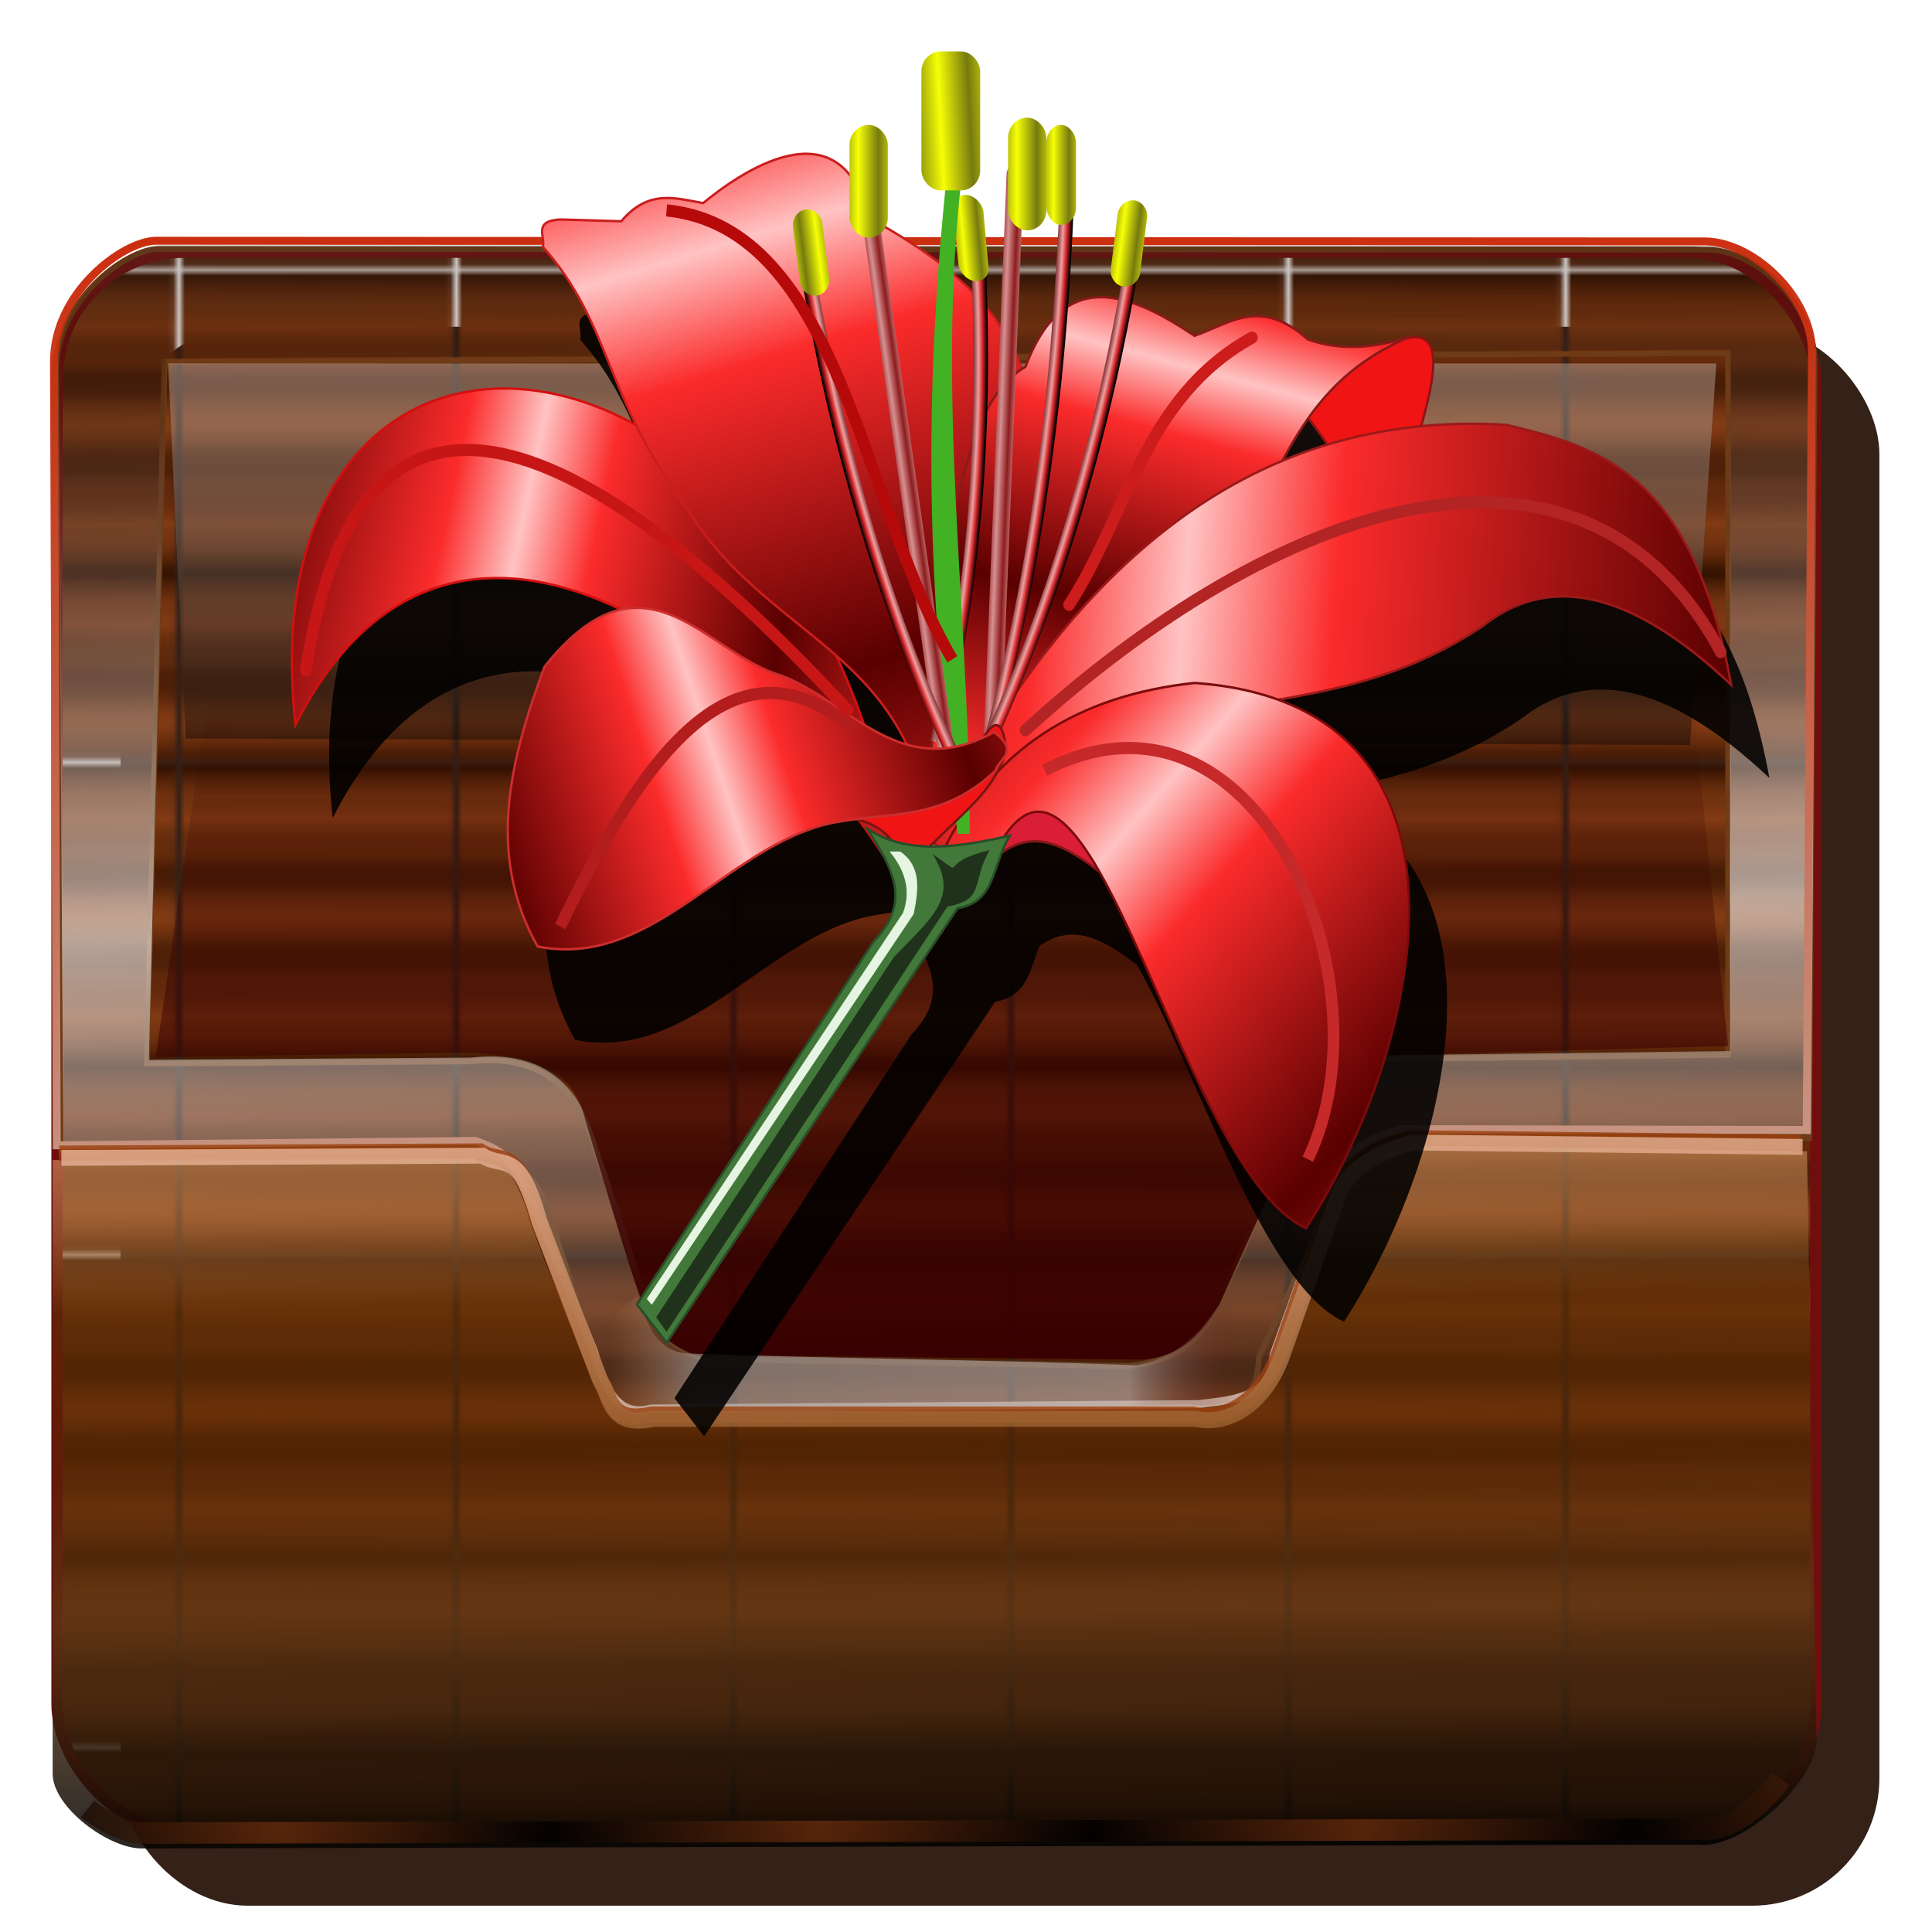 <?xml version="1.0" encoding="UTF-8" standalone="no"?>
<svg
   xmlns:dc="http://purl.org/dc/elements/1.1/"
   xmlns:cc="http://creativecommons.org/ns#"
   xmlns:rdf="http://www.w3.org/1999/02/22-rdf-syntax-ns#"
   xmlns:svg="http://www.w3.org/2000/svg"
   xmlns="http://www.w3.org/2000/svg"
   xmlns:xlink="http://www.w3.org/1999/xlink"
   xmlns:sodipodi="http://sodipodi.sourceforge.net/DTD/sodipodi-0.dtd"
   xmlns:inkscape="http://www.inkscape.org/namespaces/inkscape"
   version="1.1"
   id="svg2"
   width="341.333"
   height="341.333"
   viewBox="0 0 341.333 341.333"
   sodipodi:docname="kthememgr.svg"
   inkscape:version="1.0 (4035a4f, 2020-05-01)">
  <defs
     id="defs6">
    <linearGradient
       id="linearGradient1006">
      <stop
         style="stop-color:#ffc3c3;stop-opacity:1"
         offset="0"
         id="stop1002" />
      <stop
         id="stop1008"
         offset="0.273"
         style="stop-color:#fb2b2b;stop-opacity:1" />
      <stop
         style="stop-color:#590000;stop-opacity:1;"
         offset="1"
         id="stop1004" />
    </linearGradient>
    <linearGradient
       id="linearGradient984">
      <stop
         style="stop-color:#f6ff06;stop-opacity:1"
         offset="0"
         id="stop980" />
      <stop
         style="stop-color:#767a0f;stop-opacity:1"
         offset="1"
         id="stop982" />
    </linearGradient>
    <linearGradient
       inkscape:collect="always"
       id="linearGradient1005">
      <stop
         style="stop-color:#c92302;stop-opacity:0.971"
         offset="0"
         id="stop1001" />
      <stop
         style="stop-color:#c8ad9d;stop-opacity:1"
         offset="1"
         id="stop1003" />
    </linearGradient>
    <linearGradient
       id="linearGradient991"
       inkscape:collect="always">
      <stop
         id="stop987"
         offset="0"
         style="stop-color:#874c15;stop-opacity:1" />
      <stop
         id="stop989"
         offset="1"
         style="stop-color:#eab79b;stop-opacity:0.976" />
    </linearGradient>
    <linearGradient
       inkscape:collect="always"
       id="linearGradient975">
      <stop
         style="stop-color:#000000;stop-opacity:1"
         offset="0"
         id="stop971" />
      <stop
         style="stop-color:#672c0c;stop-opacity:0.976"
         offset="1"
         id="stop973" />
    </linearGradient>
    <linearGradient
       inkscape:collect="always"
       id="linearGradient961">
      <stop
         style="stop-color:#c19169;stop-opacity:0"
         offset="0"
         id="stop957" />
      <stop
         id="stop965"
         offset="0.141"
         style="stop-color:#a39f9e;stop-opacity:0.596" />
      <stop
         style="stop-color:#bcb3b1;stop-opacity:0.573"
         offset="0.827"
         id="stop967" />
      <stop
         style="stop-color:#5f1919;stop-opacity:0"
         offset="1"
         id="stop959" />
    </linearGradient>
    <pattern
       inkscape:collect="always"
       xlink:href="#pattern1663"
       id="pattern1667"
       patternTransform="matrix(1,0,0,1.515,-2.6733398e-6,9.5703125e-6)" />
    <pattern
       inkscape:collect="always"
       xlink:href="#pattern848"
       id="pattern1663"
       patternTransform="matrix(1,0,0,1.515,-64.717,21.288)" />
    <linearGradient
       inkscape:collect="always"
       id="linearGradient854">
      <stop
         style="stop-color:#380000;stop-opacity:1;"
         offset="0"
         id="stop849" />
      <stop
         style="stop-color:#380000;stop-opacity:0;"
         offset="1"
         id="stop851" />
    </linearGradient>
    <linearGradient
       id="linearGradient847"
       inkscape:collect="always">
      <stop
         id="stop843"
         offset="0"
         style="stop-color:#000000;stop-opacity:0.861" />
      <stop
         style="stop-color:#5e3614;stop-opacity:0.824"
         offset="0.335"
         id="stop949" />
      <stop
         id="stop951"
         offset="0.563"
         style="stop-color:#542700;stop-opacity:0.506" />
      <stop
         style="stop-color:#5b2d04;stop-opacity:0.678"
         offset="0.776"
         id="stop953" />
      <stop
         id="stop845"
         offset="1"
         style="stop-color:#f1b077;stop-opacity:0.51" />
    </linearGradient>
    <pattern
       inkscape:collect="always"
       xlink:href="#pattern848"
       id="pattern1573"
       patternTransform="matrix(0.803,0,0,0.787,-74.015,29.037)" />
    <linearGradient
       inkscape:collect="always"
       id="linearGradient884">
      <stop
         style="stop-color:#000000;stop-opacity:0.453"
         offset="0"
         id="stop880" />
      <stop
         style="stop-color:#d3c4bc;stop-opacity:0.412"
         offset="1"
         id="stop882" />
    </linearGradient>
    <linearGradient
       inkscape:collect="always"
       id="linearGradient874">
      <stop
         style="stop-color:#ffffff;stop-opacity:0.576"
         offset="0"
         id="stop870" />
      <stop
         style="stop-color:#1f0a00;stop-opacity:0.233"
         offset="1"
         id="stop872" />
    </linearGradient>
    <linearGradient
       inkscape:collect="always"
       id="linearGradient4267">
      <stop
         style="stop-color:#843c15;stop-opacity:0.522"
         offset="0"
         id="stop4269" />
      <stop
         style="stop-color:#843c15;stop-opacity:0"
         offset="1"
         id="stop4271" />
    </linearGradient>
    <linearGradient
       inkscape:collect="always"
       id="linearGradient4394">
      <stop
         style="stop-color:#2f1000;stop-opacity:1"
         offset="0"
         id="stop4396" />
      <stop
         style="stop-color:#843c15;stop-opacity:1"
         offset="1"
         id="stop4398" />
    </linearGradient>
    <linearGradient
       inkscape:collect="always"
       xlink:href="#linearGradient4394"
       id="linearGradient851"
       gradientUnits="userSpaceOnUse"
       gradientTransform="matrix(1,0,0,0.365,1.093,109.973)"
       x1="102.5"
       y1="204.458"
       x2="102.5"
       y2="233.208"
       spreadMethod="reflect" />
    <linearGradient
       inkscape:collect="always"
       xlink:href="#linearGradient4267"
       id="linearGradient853"
       gradientUnits="userSpaceOnUse"
       gradientTransform="matrix(1,0,0,0.365,1.093,110.172)"
       x1="105"
       y1="151.333"
       x2="105"
       y2="168.833"
       spreadMethod="reflect" />
    <linearGradient
       inkscape:collect="always"
       xlink:href="#linearGradient874"
       id="linearGradient876"
       x1="166.103"
       y1="140.494"
       x2="162.839"
       y2="35.217"
       gradientUnits="userSpaceOnUse"
       spreadMethod="reflect"
       gradientTransform="translate(-3.149,21.796)" />
    <linearGradient
       inkscape:collect="always"
       xlink:href="#linearGradient884"
       id="linearGradient886"
       x1="176.148"
       y1="112.358"
       x2="176.433"
       y2="41.07"
       gradientUnits="userSpaceOnUse"
       gradientTransform="translate(-3.623,21.594)" />
    <linearGradient
       inkscape:collect="always"
       xlink:href="#linearGradient847"
       id="linearGradient896"
       x1="161.062"
       y1="302.396"
       x2="159.356"
       y2="177.253"
       gradientUnits="userSpaceOnUse"
       gradientTransform="translate(-5.424,24.796)" />
    <pattern
       patternUnits="userSpaceOnUse"
       width="48.043"
       height="57.206"
       patternTransform="translate(-70.528,6.566)"
       id="pattern848">
      <g
         id="g849"
         transform="matrix(0.155,0,0,0.549,-2.984,-66.32)">
        <rect
           style="opacity:1;fill:url(#linearGradient851);fill-opacity:1;stroke:none;stroke-width:0.604;stroke-linecap:round;stroke-linejoin:round;stroke-miterlimit:4;stroke-dasharray:none;stroke-dashoffset:0;stroke-opacity:1"
           id="rect845"
           width="309.375"
           height="103.926"
           x="19.218"
           y="120.715"
           ry="0" />
        <rect
           ry="0"
           y="120.914"
           x="19.218"
           height="103.926"
           width="309.375"
           id="rect847"
           style="opacity:1;fill:url(#linearGradient853);fill-opacity:1;stroke:none;stroke-width:0.604;stroke-linecap:round;stroke-linejoin:round;stroke-miterlimit:4;stroke-dasharray:none;stroke-dashoffset:0;stroke-opacity:1" />
      </g>
    </pattern>
    <linearGradient
       inkscape:collect="always"
       xlink:href="#linearGradient854"
       id="linearGradient856"
       x1="181.321"
       y1="216.384"
       x2="180.934"
       y2="99.765"
       gradientUnits="userSpaceOnUse"
       gradientTransform="translate(-3.487,22.471)" />
    <filter
       inkscape:collect="always"
       style="color-interpolation-filters:sRGB"
       id="filter852"
       x="-0.023"
       width="1.046"
       y="-0.025"
       height="1.051">
      <feGaussianBlur
         inkscape:collect="always"
         stdDeviation="2.948"
         id="feGaussianBlur854" />
    </filter>
    <linearGradient
       id="linearGradient3991">
      <stop
         id="stop3993"
         offset="0"
         style="stop-color:#f01414;stop-opacity:1;" />
      <stop
         id="stop3995"
         offset="1"
         style="stop-color:#590000;stop-opacity:1;" />
    </linearGradient>
    <linearGradient
       id="linearGradient3811">
      <stop
         id="stop3813"
         offset="0"
         style="stop-color:#cf2225;stop-opacity:1;" />
      <stop
         style="stop-color:#cf2225;stop-opacity:0.937;"
         offset="0.062"
         id="stop3825" />
      <stop
         style="stop-color:#6a2223;stop-opacity:1;"
         offset="0.909"
         id="stop3823" />
      <stop
         style="stop-color:#f19fa0;stop-opacity:1;"
         offset="0.946"
         id="stop3821" />
      <stop
         style="stop-color:#cf2225;stop-opacity:1;"
         offset="0.972"
         id="stop3819" />
      <stop
         id="stop3815"
         offset="1"
         style="stop-color:#000000;stop-opacity:1;" />
    </linearGradient>
    <linearGradient
       id="linearGradient3788">
      <stop
         id="stop3790"
         offset="0"
         style="stop-color:#8c1c1e;stop-opacity:1;" />
      <stop
         id="stop3792"
         offset="1"
         style="stop-color:#d79091;stop-opacity:1;" />
    </linearGradient>
    <linearGradient
       id="linearGradient3778">
      <stop
         id="stop3780"
         offset="0"
         style="stop-color:#b12336;stop-opacity:1;" />
      <stop
         id="stop3782"
         offset="1"
         style="stop-color:#000000;stop-opacity:1;" />
    </linearGradient>
    <linearGradient
       y2="126.603"
       x2="458.14"
       y1="126.603"
       x1="449.546"
       spreadMethod="reflect"
       gradientTransform="matrix(0.773,0,0,0.887,146.251,31.149)"
       gradientUnits="userSpaceOnUse"
       id="linearGradient3863"
       xlink:href="#linearGradient984"
       inkscape:collect="always" />
    <filter
       color-interpolation-filters="sRGB"
       id="filter3891"
       inkscape:collect="always">
      <feGaussianBlur
         id="feGaussianBlur3893"
         stdDeviation="1.964"
         inkscape:collect="always" />
    </filter>
    <filter
       color-interpolation-filters="sRGB"
       id="filter3899"
       inkscape:collect="always">
      <feGaussianBlur
         id="feGaussianBlur3901"
         stdDeviation="1.468"
         inkscape:collect="always" />
    </filter>
    <filter
       color-interpolation-filters="sRGB"
       id="filter3915"
       inkscape:collect="always">
      <feGaussianBlur
         id="feGaussianBlur3917"
         stdDeviation="1.416"
         inkscape:collect="always" />
    </filter>
    <filter
       color-interpolation-filters="sRGB"
       id="filter3931"
       inkscape:collect="always">
      <feGaussianBlur
         id="feGaussianBlur3933"
         stdDeviation="2.309"
         inkscape:collect="always" />
    </filter>
    <filter
       color-interpolation-filters="sRGB"
       id="filter3943"
       inkscape:collect="always">
      <feGaussianBlur
         id="feGaussianBlur3945"
         stdDeviation="2.552"
         inkscape:collect="always" />
    </filter>
    <filter
       color-interpolation-filters="sRGB"
       id="filter3963"
       inkscape:collect="always">
      <feGaussianBlur
         id="feGaussianBlur3965"
         stdDeviation="2.786"
         inkscape:collect="always" />
    </filter>
    <filter
       color-interpolation-filters="sRGB"
       id="filter3971"
       inkscape:collect="always">
      <feGaussianBlur
         id="feGaussianBlur3973"
         stdDeviation="1.709"
         inkscape:collect="always" />
    </filter>
    <filter
       color-interpolation-filters="sRGB"
       id="filter3987"
       inkscape:collect="always">
      <feGaussianBlur
         id="feGaussianBlur3989"
         stdDeviation="1.515"
         inkscape:collect="always" />
    </filter>
    <linearGradient
       spreadMethod="reflect"
       y2="282.25"
       x2="1160.603"
       y1="256.579"
       x1="1044.514"
       gradientUnits="userSpaceOnUse"
       id="linearGradient4061"
       xlink:href="#linearGradient1006"
       inkscape:collect="always" />
    <linearGradient
       spreadMethod="reflect"
       y2="303.181"
       x2="1565.439"
       y1="285.202"
       x1="1329.96"
       gradientUnits="userSpaceOnUse"
       id="linearGradient4063"
       xlink:href="#linearGradient1006"
       inkscape:collect="always" />
    <linearGradient
       spreadMethod="reflect"
       y2="472.703"
       x2="1431.473"
       y1="367.97"
       x1="1316.613"
       gradientUnits="userSpaceOnUse"
       id="linearGradient4065"
       xlink:href="#linearGradient1006"
       inkscape:collect="always" />
    <radialGradient
       r="34.836"
       fy="355.124"
       fx="-346.234"
       cy="355.124"
       cx="-346.234"
       gradientTransform="matrix(1.906,0.165,-1.058,7.827,1462.408,-2470.191)"
       gradientUnits="userSpaceOnUse"
       id="radialGradient4067"
       xlink:href="#linearGradient3811"
       inkscape:collect="always" />
    <linearGradient
       y2="126.603"
       x2="458.14"
       y1="127.28"
       x1="445.488"
       spreadMethod="reflect"
       gradientTransform="translate(779.847,-32.962)"
       gradientUnits="userSpaceOnUse"
       id="linearGradient4071"
       xlink:href="#linearGradient984"
       inkscape:collect="always" />
    <linearGradient
       y2="305.104"
       x2="393.641"
       y1="305.104"
       x1="397.172"
       spreadMethod="reflect"
       gradientTransform="matrix(1,0,0,1.011,780.445,-71.935)"
       gradientUnits="userSpaceOnUse"
       id="linearGradient4073"
       xlink:href="#linearGradient3788"
       inkscape:collect="always" />
    <linearGradient
       y2="305.104"
       x2="393.641"
       y1="305.104"
       x1="397.172"
       spreadMethod="reflect"
       gradientTransform="matrix(1,0,0,1.011,879.119,-312.619)"
       gradientUnits="userSpaceOnUse"
       id="linearGradient4075"
       xlink:href="#linearGradient3788"
       inkscape:collect="always" />
    <linearGradient
       y2="126.603"
       x2="458.14"
       y1="126.603"
       x1="449.546"
       spreadMethod="reflect"
       gradientTransform="translate(740.143,-13.484)"
       gradientUnits="userSpaceOnUse"
       id="linearGradient4077"
       xlink:href="#linearGradient984"
       inkscape:collect="always" />
    <linearGradient
       y2="126.603"
       x2="458.14"
       y1="126.603"
       x1="449.546"
       spreadMethod="reflect"
       gradientTransform="translate(808.314,-16.481)"
       gradientUnits="userSpaceOnUse"
       id="linearGradient4079"
       xlink:href="#linearGradient984"
       inkscape:collect="always" />
    <radialGradient
       r="34.836"
       fy="355.124"
       fx="-346.234"
       cy="355.124"
       cx="-346.234"
       gradientTransform="matrix(1.906,0.165,-1.058,7.827,1462.408,-2470.191)"
       gradientUnits="userSpaceOnUse"
       id="radialGradient4081"
       xlink:href="#linearGradient3811"
       inkscape:collect="always" />
    <radialGradient
       r="34.836"
       fy="355.124"
       fx="-346.234"
       cy="355.124"
       cx="-346.234"
       gradientTransform="matrix(1.906,0.165,-1.058,7.827,1462.408,-2470.191)"
       gradientUnits="userSpaceOnUse"
       id="radialGradient4085"
       xlink:href="#linearGradient3811"
       inkscape:collect="always" />
    <radialGradient
       r="34.836"
       fy="355.124"
       fx="-346.234"
       cy="355.124"
       cx="-346.234"
       gradientTransform="matrix(1.906,0.165,-1.058,7.827,1462.408,-2470.191)"
       gradientUnits="userSpaceOnUse"
       id="radialGradient4089"
       xlink:href="#linearGradient3811"
       inkscape:collect="always" />
    <linearGradient
       spreadMethod="reflect"
       y2="329.761"
       x2="1229.346"
       y1="363.047"
       x1="1132.096"
       gradientUnits="userSpaceOnUse"
       id="linearGradient4093"
       xlink:href="#linearGradient1006"
       inkscape:collect="always" />
    <filter
       id="filter4278"
       inkscape:collect="always">
      <feGaussianBlur
         id="feGaussianBlur4280"
         stdDeviation="3.248"
         inkscape:collect="always" />
    </filter>
    <inkscape:perspective
       id="perspective10"
       inkscape:persp3d-origin="372.04724 : 350.78739 : 1"
       inkscape:vp_z="744.09448 : 526.18109 : 1"
       inkscape:vp_y="0 : 1000 : 0"
       inkscape:vp_x="0 : 526.18109 : 1"
       sodipodi:type="inkscape:persp3d" />
    <linearGradient
       id="linearGradient3370">
      <stop
         style="stop-color:#000000;stop-opacity:1;"
         offset="0"
         id="stop3372" />
      <stop
         style="stop-color:#ffffff;stop-opacity:1;"
         offset="1"
         id="stop3374" />
    </linearGradient>
    <linearGradient
       spreadMethod="reflect"
       gradientUnits="userSpaceOnUse"
       y2="308.957"
       x2="1204.439"
       y1="133.049"
       x1="1152.801"
       id="linearGradient3904"
       xlink:href="#linearGradient1006"
       inkscape:collect="always" />
    <linearGradient
       spreadMethod="reflect"
       gradientUnits="userSpaceOnUse"
       y2="281.689"
       x2="1270.111"
       y1="180.482"
       x1="1296.361"
       id="linearGradient3912"
       xlink:href="#linearGradient1006"
       inkscape:collect="always" />
    <linearGradient
       inkscape:collect="always"
       xlink:href="#linearGradient984"
       id="linearGradient2329"
       gradientUnits="userSpaceOnUse"
       gradientTransform="matrix(0.773,0,0,0.887,146.251,31.149)"
       x1="449.546"
       y1="126.603"
       x2="458.14"
       y2="126.603"
       spreadMethod="reflect" />
    <linearGradient
       inkscape:collect="always"
       xlink:href="#linearGradient984"
       id="linearGradient2331"
       gradientUnits="userSpaceOnUse"
       gradientTransform="matrix(0.773,0,0,0.887,146.251,31.149)"
       x1="449.546"
       y1="126.603"
       x2="458.14"
       y2="126.603"
       spreadMethod="reflect" />
    <linearGradient
       inkscape:collect="always"
       xlink:href="#linearGradient984"
       id="linearGradient2333"
       gradientUnits="userSpaceOnUse"
       gradientTransform="matrix(0.773,0,0,0.887,146.251,31.149)"
       x1="449.546"
       y1="126.603"
       x2="458.14"
       y2="126.603"
       spreadMethod="reflect" />
    <pattern
       patternUnits="userSpaceOnUse"
       width="48.043"
       height="86.652"
       patternTransform="translate(-65.879,135.195)"
       id="pattern1669">
      <rect
         style="fill:url(#pattern1667);stroke:none;stroke-width:1.231"
         width="48.043"
         height="86.652"
         x="0"
         y="0"
         id="rect1665" />
    </pattern>
    <linearGradient
       inkscape:collect="always"
       xlink:href="#linearGradient961"
       id="linearGradient963"
       x1="107.924"
       y1="244.793"
       x2="218.634"
       y2="245.876"
       gradientUnits="userSpaceOnUse" />
    <linearGradient
       inkscape:collect="always"
       xlink:href="#linearGradient975"
       id="linearGradient977"
       x1="193.482"
       y1="324.46"
       x2="145.686"
       y2="323.685"
       gradientUnits="userSpaceOnUse"
       gradientTransform="translate(-16.66,64.315)"
       spreadMethod="reflect" />
    <linearGradient
       inkscape:collect="always"
       xlink:href="#linearGradient991"
       id="linearGradient985"
       gradientUnits="userSpaceOnUse"
       gradientTransform="translate(0.387,1.937)"
       x1="171.01"
       y1="264.407"
       x2="169.707"
       y2="198.93" />
    <linearGradient
       inkscape:collect="always"
       xlink:href="#linearGradient1005"
       id="linearGradient1007"
       x1="191.305"
       y1="40.449"
       x2="194.927"
       y2="234.943"
       gradientUnits="userSpaceOnUse" />
    <filter
       inkscape:collect="always"
       style="color-interpolation-filters:sRGB"
       id="filter1011"
       x="-0.01"
       width="1.02"
       y="-0.015"
       height="1.03">
      <feGaussianBlur
         inkscape:collect="always"
         stdDeviation="1.293"
         id="feGaussianBlur1013" />
    </filter>
  </defs>
  <sodipodi:namedview
     pagecolor="#ff0000"
     bordercolor="#666666"
     borderopacity="1"
     objecttolerance="10"
     gridtolerance="10"
     guidetolerance="10"
     inkscape:pageopacity="0"
     inkscape:pageshadow="2"
     inkscape:window-width="1920"
     inkscape:window-height="1056"
     id="namedview4"
     showgrid="false"
     inkscape:snap-to-guides="false"
     inkscape:snap-grids="false"
     inkscape:snap-others="false"
     inkscape:object-nodes="false"
     inkscape:snap-nodes="false"
     inkscape:snap-global="false"
     inkscape:zoom="2.5810546"
     inkscape:cx="170.66667"
     inkscape:cy="170.66667"
     inkscape:current-layer="svg2"
     inkscape:window-x="0"
     inkscape:window-y="0"
     inkscape:window-maximized="1"
     inkscape:document-rotation="0" />
  <rect
     ry="22.471"
     y="57.728"
     x="21.309"
     height="278.956"
     width="310.726"
     id="rect1574"
     style="opacity:1;fill:#1f0a00;fill-opacity:0.906;stroke:none;stroke-width:2;stroke-linecap:round;stroke-linejoin:round;stroke-miterlimit:4;stroke-dasharray:none;stroke-dashoffset:0;stroke-opacity:1;filter:url(#filter852)" />
  <rect
     style="opacity:1;fill:url(#pattern1669);fill-opacity:1.0;stroke:#700e0e;stroke-width:2;stroke-linecap:round;stroke-linejoin:round;stroke-miterlimit:4;stroke-dasharray:none;stroke-dashoffset:0;stroke-opacity:1"
     id="rect846"
     width="310.726"
     height="278.956"
     x="10.073"
     y="44.555"
     ry="22.471" />
  <path
     sodipodi:nodetypes="cccccccccccccccccccccccccccc"
     inkscape:connector-curvature="0"
     id="path1571"
     d="m 9.972,65.488 0.877,137.917 73.613,-0.387 c 4.158,1.552 8.458,2.394 11.623,8.91 l 9.299,28.283 c 1.799,6.476 4.19,11.765 10.072,10.074 l 96.859,-0.775 c 5.155,-0.713 9.991,-1.873 10.074,-9.686 l 14.334,-30.607 c 2.081,-5.653 5.955,-7.722 10.074,-9.299 l 72.838,1.162 0.933,-137.616 C 320.389,53.836 310.389,44.364 301.921,44.107 L 27.932,43.987 C 22.068,44.076 9.849,53.27 9.972,65.488 Z M 305.302,62.378 V 186.358 l -62.766,0.775 c -7.218,0.415 -11.479,7.519 -13.561,13.172 l -13.172,28.67 c -3.571,10.137 -11.118,11.686 -16.273,12.398 l -69.352,-1.162 c -5.882,1.691 -14.086,-3.21 -15.885,-9.686 l -7.361,-22.471 c -2.857,-6.588 -4.227,-22.662 -24.021,-20.535 l -56.953,0.387 3.1,-123.98 z"
     style="fill:url(#pattern1573);fill-opacity:1;stroke:#6e3b16;stroke-width:1px;stroke-linecap:butt;stroke-linejoin:miter;stroke-opacity:1" />
  <path
     style="fill:url(#linearGradient876);fill-opacity:1;stroke:none;stroke-width:1px;stroke-linecap:butt;stroke-linejoin:miter;stroke-opacity:1"
     d="m 10.31,64.812 0.877,137.917 73.613,-0.387 c 4.158,1.552 6.093,2.394 9.258,8.91 l 11.664,28.283 c 1.799,6.476 4.19,11.765 10.072,10.074 l 96.859,-0.775 c 5.155,-0.713 13.031,-0.86 13.115,-8.672 l 11.293,-31.621 c 2.081,-5.653 6.631,-6.708 10.75,-8.285 l 72.162,0.149 0.933,-137.616 c -0.18,-9.629 -10.18,-19.101 -18.648,-19.358 L 28.27,43.311 c -5.864,0.089 -18.082,9.284 -17.96,21.501 z M 305.64,61.702 v 123.98 l -62.766,0.775 c -7.218,0.415 -11.479,7.519 -13.561,13.172 l -13.172,28.67 c -3.571,10.137 -11.118,11.686 -16.273,12.398 l -69.352,-1.162 c -5.882,1.691 -14.086,-3.21 -15.885,-9.686 l -7.361,-22.471 c -2.857,-6.588 -4.227,-22.662 -24.021,-20.535 l -56.953,0.387 3.1,-123.98 z"
     id="path865"
     inkscape:connector-curvature="0"
     sodipodi:nodetypes="cccccccccccccccccccccccccccc" />
  <path
     sodipodi:nodetypes="ccccccccccccccc"
     inkscape:connector-curvature="0"
     id="path996"
     d="M 9.535,64.037 10.025,202.342 84.025,201.568 c 4.158,1.552 6.093,2.394 9.258,8.91 l 11.664,28.283 c 1.799,6.476 4.19,11.765 10.072,10.074 l 96.859,-0.775 c 5.155,-0.713 13.031,-0.86 13.115,-8.672 l 11.293,-31.621 c 2.081,-5.653 6.631,-6.708 10.75,-8.285 l 72.162,0.149 0.933,-137.616 C 319.952,52.385 309.952,42.914 301.484,42.657 L 27.495,42.536 c -5.864,0.089 -18.082,9.284 -17.96,21.501 z"
     style="fill:none;fill-opacity:1;stroke:url(#linearGradient1007);stroke-width:1.4;stroke-linecap:butt;stroke-linejoin:miter;stroke-miterlimit:4;stroke-dasharray:none;stroke-opacity:0.976" />
  <path
     style="fill:url(#linearGradient886);fill-opacity:1;stroke:none;stroke-width:1px;stroke-linecap:butt;stroke-linejoin:miter;stroke-opacity:1"
     d="m 29.697,64.212 3.1,66.252 265.783,1.162 4.649,-67.414 z"
     id="path878"
     inkscape:connector-curvature="0"
     sodipodi:nodetypes="ccccc" />
  <path
     style="fill:url(#linearGradient896);fill-opacity:1;stroke:none;stroke-width:2.8;stroke-linecap:butt;stroke-linejoin:miter;stroke-miterlimit:4;stroke-dasharray:none;stroke-opacity:0.808"
     d="m 9.299,204.955 74.388,-0.387 c 3.853,2.468 6.397,-1.556 10.073,11.623 l 10.848,28.283 c 2.068,3.055 1.529,8.283 9.299,6.586 h 95.697 c 6.134,1.356 12.214,-2.859 15.25,-10.799 l 9.934,-28.333 c 1.441,-4.212 5.536,-7.539 13.173,-9.686 l 71.289,1.162 1.708,104.229 c -0.624,8.055 -13.875,19.365 -21.079,18.248 l -274.694,0.688 c -5.849,0.138 -15.812,-7.197 -15.885,-13.133 z"
     id="path888"
     inkscape:connector-curvature="0"
     sodipodi:nodetypes="ccccccccccccccc" />
  <path
     style="fill:url(#linearGradient856);fill-opacity:1;stroke:none;stroke-width:1px;stroke-linecap:butt;stroke-linejoin:miter;stroke-opacity:1"
     d="m 36.807,122.818 261.908,-1.55 6.586,63.54 -58.503,1.55 c -12.172,-0.922 -11.879,5.081 -15.498,8.911 l -15.885,35.257 c -3.065,4.496 -5.868,9.202 -13.948,9.686 l -75.163,-0.775 c -2.785,2.228 -13.997,-5.462 -12.785,-9.299 -1.162,-1.937 -10.073,-32.157 -10.073,-32.157 -2.637,-10.802 -11.477,-11.265 -20.147,-12.011 l -55.791,0.775 z"
     id="path1575"
     inkscape:connector-curvature="0"
     sodipodi:nodetypes="ccccccccccccc" />
  <path
     style="fill:url(#linearGradient963);fill-opacity:1;stroke:none;stroke-width:1px;stroke-linecap:butt;stroke-linejoin:miter;stroke-opacity:1"
     d="m 112.582,228.893 -9.171,7.361 c 2.735,5.681 2.473,13.411 13.752,13.245 l 92.96,-1.359 c 12.213,1.633 12.078,-7.71 16.453,-13.044 L 215.239,230.465 c -3.449,5.373 -7.734,9.672 -14.532,10.739 -26.794,-1.009 -58.062,-1.273 -78.319,-2.056 -6.505,0.059 -7.953,-5.12 -9.806,-10.254 z"
     id="path955"
     inkscape:connector-curvature="0"
     sodipodi:nodetypes="ccccccccc" />
  <g
     id="g994"
     transform="translate(15.885,-64.702)">
    <path
       style="fill:none;fill-opacity:0.861;stroke:url(#linearGradient977);stroke-width:3.8;stroke-linecap:butt;stroke-linejoin:miter;stroke-miterlimit:4;stroke-dasharray:none;stroke-opacity:0.808"
       d="m 298.718,379.02 c -3.872,5.28 -9.774,9.559 -14.338,8.852 L 9.686,388.561 c -2.923,0.069 -6.874,-1.729 -10.104,-4.285"
       id="path969"
       inkscape:connector-curvature="0"
       sodipodi:nodetypes="cccc" />
  </g>
  <g
     id="g999">
    <path
       style="fill:none;fill-opacity:1;stroke:#9b410f;stroke-width:2.8;stroke-linecap:butt;stroke-linejoin:miter;stroke-miterlimit:4;stroke-dasharray:none;stroke-opacity:0.808"
       d="m 10.461,203.793 74.388,-0.387 c 3.853,2.468 6.397,-1.556 10.073,11.623 l 10.848,28.283 c 2.068,3.055 1.529,8.283 9.299,6.586 h 95.697 c 6.134,1.356 12.214,-2.859 15.25,-10.799 l 9.934,-28.333 c 1.441,-4.212 5.536,-7.539 13.173,-9.686 l 68.964,0.775"
       id="path979"
       inkscape:connector-curvature="0"
       sodipodi:nodetypes="cccccccccc" />
  </g>
  <path
     style="fill:none;fill-opacity:0.861;stroke:url(#linearGradient985);stroke-width:2.8;stroke-linecap:butt;stroke-linejoin:miter;stroke-miterlimit:4;stroke-dasharray:none;stroke-opacity:0.808"
     d="m 10.848,204.568 74.388,-0.387 c 3.853,2.468 6.397,-1.556 10.073,11.623 l 10.848,28.283 c 2.068,3.055 1.529,8.283 9.299,6.586 H 211.154 c 6.134,1.356 12.214,-2.859 15.25,-10.799 l 9.934,-28.333 c 1.441,-4.212 5.536,-7.539 13.173,-9.686 l 68.964,0.775"
     id="path983"
     inkscape:connector-curvature="0"
     sodipodi:nodetypes="cccccccccc" />
  <path
     style="fill:none;fill-opacity:1;stroke:url(#linearGradient1007);stroke-width:2.5;stroke-linecap:butt;stroke-linejoin:miter;stroke-miterlimit:4;stroke-dasharray:none;stroke-opacity:0.976;filter:url(#filter1011)"
     d="M 9.535,64.037 10.025,202.342 84.025,201.568 c 4.158,1.552 6.093,2.394 9.258,8.91 l 11.664,28.283 c 1.799,6.476 4.19,11.765 10.072,10.074 l 96.859,-0.775 c 5.155,-0.713 13.031,-0.86 13.115,-8.672 l 11.293,-31.621 c 2.081,-5.653 6.631,-6.708 10.75,-8.285 l 72.162,0.149 0.933,-137.616 C 319.952,52.385 309.952,42.914 301.484,42.657 L 27.495,42.536 c -5.864,0.089 -18.082,9.284 -17.96,21.501 z"
     id="path1009"
     inkscape:connector-curvature="0"
     sodipodi:nodetypes="ccccccccccccccc" />
  <g
     id="g2472"
     transform="matrix(1.09,0,0,1.137,100.045,-420.079)">
    <path
       transform="matrix(0.966,0,0,0.966,-54.568,359.692)"
       inkscape:connector-curvature="0"
       id="path4097"
       d="m 103.11,49.787 c -6.538,-0.044 -14.019,5.311 -17.344,7.938 -4.583,-0.764 -9.167,-2.303 -13.75,2.938 l -10.25,-0.312 c -4.655,0.236 -2.491,2.767 -2.938,4.406 8.436,9.152 10.057,17.796 15.656,28.719 -30.092,-15.899 -62.604,0.46 -57.188,48.219 13.706,-25.887 34.581,-27.786 54.625,-18.531 -3.868,0.819 -8.055,3.474 -12.781,9.156 -5.744,14.823 -9.897,30.24 -1.188,45.062 19.885,3.844 32.7,-17.693 51.187,-20.188 0.76,-0.124 1.521,-0.22 2.281,-0.312 0.158,0.039 0.315,0.082 0.469,0.125 1.446,1.895 2.795,3.803 4.094,5.719 2.685,4.862 3.22,8.976 -1.562,13.781 l -39.781,58.5 4.969,6.156 48.844,-69.906 c 5.325,-0.931 5.701,-4.739 7.438,-8.969 5.473,-3.726 10.513,-1.283 16.375,3.062 10.174,17.066 21.092,51.375 34.719,57.375 18.053,-26.771 29.436,-73.127 -4.688,-85.062 11.207,-1.888 22.451,-4.283 34.219,-11.781 10.658,-8.203 24.171,-6.587 41.844,9.375 -6.528,-34.119 -22.071,-38.23 -37.75,-41.844 -4.951,-0.287 -9.706,-0.176 -14.312,0.25 2.515,-8.569 3.683,-15.613 -2.531,-14.125 0.35,-0.146 0.701,-0.297 1.062,-0.438 -5.851,1.92 -11.711,2.533 -17.562,0.562 -8.022,-6.927 -13.184,-2.46 -19,-0.562 -11.588,-7.468 -22.226,-10.741 -28.406,4.969 -0.196,0.116 -0.374,0.253 -0.562,0.375 -4.324,-11.351 -14.404,-18.338 -25.75,-24.375 -1.936,-7.688 -5.964,-10.251 -10.438,-10.281 z m 84.219,42.562 c 1.117,1.35 2.196,2.789 3.219,4.281 -2.566,0.746 -5.079,1.58 -7.531,2.562 1.311,-2.335 2.695,-4.652 4.312,-6.844 z m -79.25,38.219 c 4.679,3.963 8.88,8.331 11.844,14.312 -2.508,-0.689 -4.865,-1.848 -7.156,-3.188 -1.423,-3.925 -2.989,-7.63 -4.688,-11.125 z"
       style="fill:#000000;fill-opacity:0.871;stroke:none;filter:url(#filter4278)" />
    <g
       transform="matrix(0.377,0,0,0.377,-401.166,354.988)"
       id="g4023">
      <path
         style="fill:#da1e37;fill-opacity:1;stroke:#851717;stroke-width:1px;stroke-linecap:butt;stroke-linejoin:miter;stroke-opacity:1"
         d="m 1238.317,403.034 c 27.815,-37.182 48.322,-8.686 82.405,15.732 l -29.216,-79.408 c -40.818,4.928 -45.106,35.641 -53.188,63.676 z"
         id="path3771"
         inkscape:connector-curvature="0"
         sodipodi:nodetypes="cccc" />
      <path
         style="fill:#f01414;fill-opacity:1;stroke:#8f1414;stroke-width:1px;stroke-linecap:butt;stroke-linejoin:miter;stroke-opacity:1"
         d="m 1417.36,272.684 c -3.163,-26.136 43.796,-110.625 2.247,-92.892 -42.91,6.972 -55.935,-0.999 -83.903,-1.498 39.537,10.723 64.089,49.713 81.656,94.391 z"
         id="path3767"
         inkscape:connector-curvature="0"
         sodipodi:nodetypes="cccc" />
      <path
         style="fill:url(#linearGradient4061);fill-opacity:1;stroke:#d30f0f;stroke-width:1px;stroke-linecap:butt;stroke-linejoin:miter;stroke-opacity:1"
         d="M 947.653,337.11 C 924.58,133.647 1170.407,152.635 1209.101,404.532 1152.588,310.477 1015.607,208.764 947.653,337.11 Z"
         id="path3757"
         inkscape:connector-curvature="0"
         sodipodi:nodetypes="ccc" />
      <path
         style="fill:url(#linearGradient3904);fill-opacity:1.0;stroke:#cb1d1d;stroke-width:1px;stroke-linecap:butt;stroke-linejoin:miter;stroke-opacity:1"
         d="m 1221.836,404.532 c 1.594,-98.431 -68.138,-97.018 -106.377,-157.318 -35.047,-45.537 -31.875,-75.062 -61.429,-107.126 1.144,-4.197 -4.428,-10.632 7.491,-11.237 L 1087.741,129.6 c 11.736,-13.42 23.473,-9.449 35.209,-7.491 14.338,-11.326 58.962,-42.467 71.168,5.993 48.842,25.986 88.508,58.916 64.425,140.088 -15.552,43.394 -20.83,89.724 -22.474,137.091 z"
         id="path3759"
         inkscape:connector-curvature="0"
         sodipodi:nodetypes="cccccccccc" />
      <path
         style="fill:url(#linearGradient3912);fill-opacity:1.0;stroke:#8a1919;stroke-width:1px;stroke-linecap:butt;stroke-linejoin:miter;stroke-opacity:1"
         d="m 1227.08,399.288 c 41.551,-44 94.613,-73.2 123.607,-133.346 21.534,-31.669 28.385,-70.191 77.161,-89.147 -14.983,4.917 -29.965,6.543 -44.948,1.498 -20.541,-17.737 -33.802,-6.357 -48.694,-1.498 -29.674,-19.122 -56.84,-27.492 -72.666,12.735 -22.092,13.044 -23.385,40.944 -32.962,62.927 l -11.237,143.084 z"
         id="path3761"
         inkscape:connector-curvature="0"
         sodipodi:nodetypes="ccccccccc" />
      <path
         style="fill:url(#linearGradient4063);fill-opacity:1.0;stroke:#9b1919;stroke-width:1px;stroke-linecap:butt;stroke-linejoin:miter;stroke-opacity:1"
         d="m 1230.825,393.295 c 26.686,-23.638 50.941,-59.432 83.154,-55.436 47.916,-13.444 94.093,-9.508 143.833,-41.202 27.291,-21.004 61.871,-16.901 107.126,23.972 -16.715,-87.367 -56.489,-97.872 -96.638,-107.126 -113.316,-6.579 -190.469,61.752 -247.963,170.802 z"
         id="path3763"
         inkscape:connector-curvature="0"
         sodipodi:nodetypes="ccccccc" />
      <path
         style="fill:url(#linearGradient4065);fill-opacity:1.0;stroke:#7c0a0a;stroke-width:1px;stroke-linecap:butt;stroke-linejoin:miter;stroke-opacity:1"
         d="m 1244.31,398.539 c 42.102,-99.315 80.645,120.898 137.84,146.081 51.687,-76.645 82.072,-215.995 -47.944,-224.74 -49.681,5.083 -87.644,26.904 -109.373,71.917 z"
         id="path3765"
         inkscape:connector-curvature="0"
         sodipodi:nodetypes="ccccc" />
      <g
         id="g3855"
         transform="matrix(1.016,0.098,0.081,0.862,721.444,-35.871)">
        <path
           style="fill:url(#radialGradient4067);fill-opacity:1;stroke:none"
           d="m 497.287,134.682 5.714,0.835 c -1.747,86.426 -13.355,170.981 -37.016,253.248 l -5.714,-0.835 c 26.706,-86.985 33.583,-170.425 37.016,-253.248 z"
           id="path3857"
           inkscape:connector-curvature="0"
           sodipodi:nodetypes="ccccc" />
        <rect
           style="fill:url(#linearGradient2329);fill-opacity:1;stroke:none"
           id="rect3859"
           width="12.735"
           height="41.202"
           x="490.682"
           y="122.858"
           ry="7.31" />
      </g>
      <path
         style="fill:#42b123;fill-opacity:1;stroke:none"
         d="m 1227.829,109.373 6.357,1.425 c -11.227,90.645 3.31,180.614 3.382,271.259 h -5.244 c -11.713,-90.644 -16.026,-167.472 -4.495,-272.684 z"
         id="rect3773"
         inkscape:connector-curvature="0"
         sodipodi:nodetypes="ccccc" />
      <rect
         style="fill:url(#linearGradient4071);fill-opacity:1;stroke:none"
         id="rect3776"
         width="25.273"
         height="57.268"
         x="1216.789"
         y="59.597"
         ry="8.24" />
      <rect
         style="fill:url(#linearGradient4073);fill-opacity:1;stroke:none"
         id="rect3786"
         width="7.491"
         height="246.85"
         x="1172.242"
         y="109.038"
         ry="3.786"
         transform="matrix(1,0,0.146,0.989,0,0)" />
      <rect
         transform="matrix(0.982,0.187,-0.042,0.999,0,0)"
         ry="3.786"
         y="-131.646"
         x="1270.915"
         height="246.85"
         width="7.491"
         id="rect3796"
         style="fill:url(#linearGradient4075);fill-opacity:1;stroke:none" />
      <rect
         ry="8.24"
         y="89.896"
         x="1185.877"
         height="46.446"
         width="16.481"
         id="rect3800"
         style="fill:url(#linearGradient4077);fill-opacity:1;stroke:none" />
      <rect
         style="fill:url(#linearGradient4079);fill-opacity:1;stroke:none"
         id="rect3804"
         width="16.481"
         height="46.446"
         x="1254.049"
         y="86.899"
         ry="8.24" />
      <g
         id="g3831"
         transform="translate(779.847,-32.962)">
        <path
           sodipodi:nodetypes="ccccc"
           inkscape:connector-curvature="0"
           id="rect3808"
           d="m 497.287,134.682 5.714,0.835 c -1.747,86.426 -13.355,170.981 -37.016,253.248 l -5.714,-0.835 c 26.706,-86.985 33.583,-170.425 37.016,-253.248 z"
           style="fill:url(#radialGradient4081);fill-opacity:1;stroke:none" />
        <rect
           ry="7.31"
           y="122.858"
           x="490.682"
           height="41.202"
           width="12.735"
           id="rect3827"
           style="fill:url(#linearGradient2331);fill-opacity:1;stroke:none" />
      </g>
      <g
         id="g3835"
         transform="matrix(-0.994,0.098,0.113,0.862,1647.221,-29.878)">
        <path
           style="fill:url(#radialGradient4085);fill-opacity:1;stroke:none"
           d="m 497.287,134.682 5.714,0.835 c -1.747,86.426 -13.355,170.981 -37.016,253.248 l -5.714,-0.835 c 26.706,-86.985 33.583,-170.425 37.016,-253.248 z"
           id="path3837"
           inkscape:connector-curvature="0"
           sodipodi:nodetypes="ccccc" />
        <rect
           style="fill:url(#linearGradient2333);fill-opacity:1;stroke:none"
           id="rect3839"
           width="12.735"
           height="41.202"
           x="490.682"
           y="122.858"
           ry="7.31" />
      </g>
      <g
         transform="matrix(0.994,0.098,-0.113,0.862,828.143,-33.623)"
         id="g3845">
        <path
           sodipodi:nodetypes="ccccc"
           inkscape:connector-curvature="0"
           id="path3847"
           d="m 497.287,134.682 5.714,0.835 c -1.747,86.426 -13.355,170.981 -37.016,253.248 l -5.714,-0.835 c 26.706,-86.985 33.583,-170.425 37.016,-253.248 z"
           style="fill:url(#radialGradient4089);fill-opacity:1;stroke:none" />
        <rect
           ry="7.31"
           y="122.858"
           x="490.682"
           height="41.202"
           width="12.735"
           id="rect3849"
           style="fill:url(#linearGradient3863);fill-opacity:1;stroke:none" />
      </g>
      <path
         style="fill:#f01414;fill-opacity:1;stroke:#781414;stroke-width:1px;stroke-linecap:butt;stroke-linejoin:miter;stroke-opacity:1"
         d="m 1121.452,370.072 c 22.296,11.873 87.83,-11.532 86.899,30.714 L 1218.839,388.8 c 19.633,-19 27.617,-23.28 34.46,-40.453 -1.149,-11.636 -4.117,-15.996 -11.237,-3.746 -15.732,6.877 -31.464,5.05 -47.195,0 z"
         id="path3869"
         inkscape:connector-curvature="0"
         sodipodi:nodetypes="ccccccc" />
      <path
         style="fill:url(#linearGradient4093);fill-opacity:1.0;stroke:#cd2d2d;stroke-width:1px;stroke-linecap:butt;stroke-linejoin:miter;stroke-opacity:1"
         d="m 1051.783,428.504 c 50.919,9.843 83.758,-45.302 131.098,-51.69 21.975,-3.574 43.949,-0.691 65.924,-20.976 1.21,-4.827 10.572,-7.325 -0.749,-15.732 -40.122,21.23 -61.944,-12.438 -91.394,-23.223 -32.61,-8.903 -58.497,-55.902 -101.882,-3.746 -14.708,37.956 -25.298,77.41 -2.997,115.366 z"
         id="path3755"
         inkscape:connector-curvature="0"
         sodipodi:nodetypes="ccccccc" />
      <path
         style="fill:#427839;fill-opacity:1;stroke:#294d29;stroke-width:1px;stroke-linecap:butt;stroke-linejoin:miter;stroke-opacity:1"
         d="m 1193.369,379.81 c 16.188,10.575 37.251,8.402 61.429,2.997 -8.137,13.379 -5.925,27.073 -22.474,29.965 l -125.105,179.043 -12.735,-15.732 101.882,-149.827 c 15.73,-15.803 9.031,-28.66 -2.997,-46.446 z"
         id="path3769"
         inkscape:connector-curvature="0"
         sodipodi:nodetypes="ccccccc" />
      <path
         sodipodi:nodetypes="ccccccc"
         inkscape:connector-curvature="0"
         id="path3871"
         d="m 1221.572,390.417 c 16.188,10.575 0.37,3.822 24.548,-1.583 -8.137,13.379 -1.586,20.323 -18.135,23.216 l -120.766,175.271 -4.495,-5.993 102.319,-148.562 c 15.73,-15.803 28.556,-24.562 16.529,-42.348 z"
         style="fill:#20321c;fill-opacity:1;stroke:none;filter:url(#filter3971)" />
      <path
         style="fill:#e5f5e2;fill-opacity:1;stroke:none;filter:url(#filter3987)"
         d="m 1203.09,389.351 h 4.58 c 9.265,6.152 7.878,15.855 5.785,25.793 l -112.571,161.023 -2.169,-2.411 110.161,-159.094 c 3.512,-9.117 0.98,-17.478 -5.785,-25.31 z"
         id="path3873"
         inkscape:connector-curvature="0"
         sodipodi:nodetypes="ccccccc" />
      <path
         style="fill:none;stroke:#b32424;stroke-width:5;stroke-linecap:round;stroke-linejoin:miter;stroke-miterlimit:4;stroke-dasharray:none;stroke-opacity:1;filter:url(#filter3891)"
         d="m 1261.54,339.357 c 107.061,-93.916 239.304,-138.597 298.904,-32.213"
         id="path3875"
         inkscape:connector-curvature="0"
         sodipodi:nodetypes="cc" />
      <path
         style="fill:none;stroke:#cc1c1c;stroke-width:5;stroke-linecap:round;stroke-linejoin:miter;stroke-miterlimit:4;stroke-dasharray:none;stroke-opacity:1;filter:url(#filter3915)"
         d="m 1280.268,287.667 c 25.312,-37.237 32.023,-85.325 78.659,-110.123"
         id="path3877"
         inkscape:connector-curvature="0"
         sodipodi:nodetypes="cc" />
      <path
         style="fill:none;stroke:#b60909;stroke-width:5;stroke-linecap:butt;stroke-linejoin:miter;stroke-miterlimit:4;stroke-dasharray:none;stroke-opacity:1;filter:url(#filter3931)"
         d="M 1230.076,310.141 C 1190.687,245.961 1182.129,132.451 1107.218,125.105"
         id="path3879"
         inkscape:connector-curvature="0"
         sodipodi:nodetypes="cc" />
      <path
         style="fill:none;stroke:#c71616;stroke-width:5;stroke-linecap:round;stroke-linejoin:miter;stroke-miterlimit:4;stroke-dasharray:none;stroke-opacity:1;filter:url(#filter3943)"
         d="M 1185.128,331.117 C 1085.316,227.674 976.642,160.563 952.148,314.636"
         id="path3881"
         inkscape:connector-curvature="0"
         sodipodi:nodetypes="cc" />
      <path
         style="fill:none;stroke:#b31d1d;stroke-width:5;stroke-linecap:butt;stroke-linejoin:miter;stroke-miterlimit:4;stroke-dasharray:none;stroke-opacity:1;filter:url(#filter3963)"
         d="m 1188.125,339.357 c -50.535,-42.082 -89.93,8.139 -126.603,80.906"
         id="path3883"
         inkscape:connector-curvature="0"
         sodipodi:nodetypes="cc" />
      <path
         sodipodi:nodetypes="cc"
         inkscape:connector-curvature="0"
         id="path3885"
         d="m 1269.78,355.838 c 91.051,-45.078 149.793,87.547 113.119,160.314"
         style="fill:none;stroke:#c52929;stroke-width:5;stroke-linecap:butt;stroke-linejoin:miter;stroke-miterlimit:4;stroke-dasharray:none;stroke-opacity:1;filter:url(#filter3899)" />
    </g>
  </g>
</svg>
